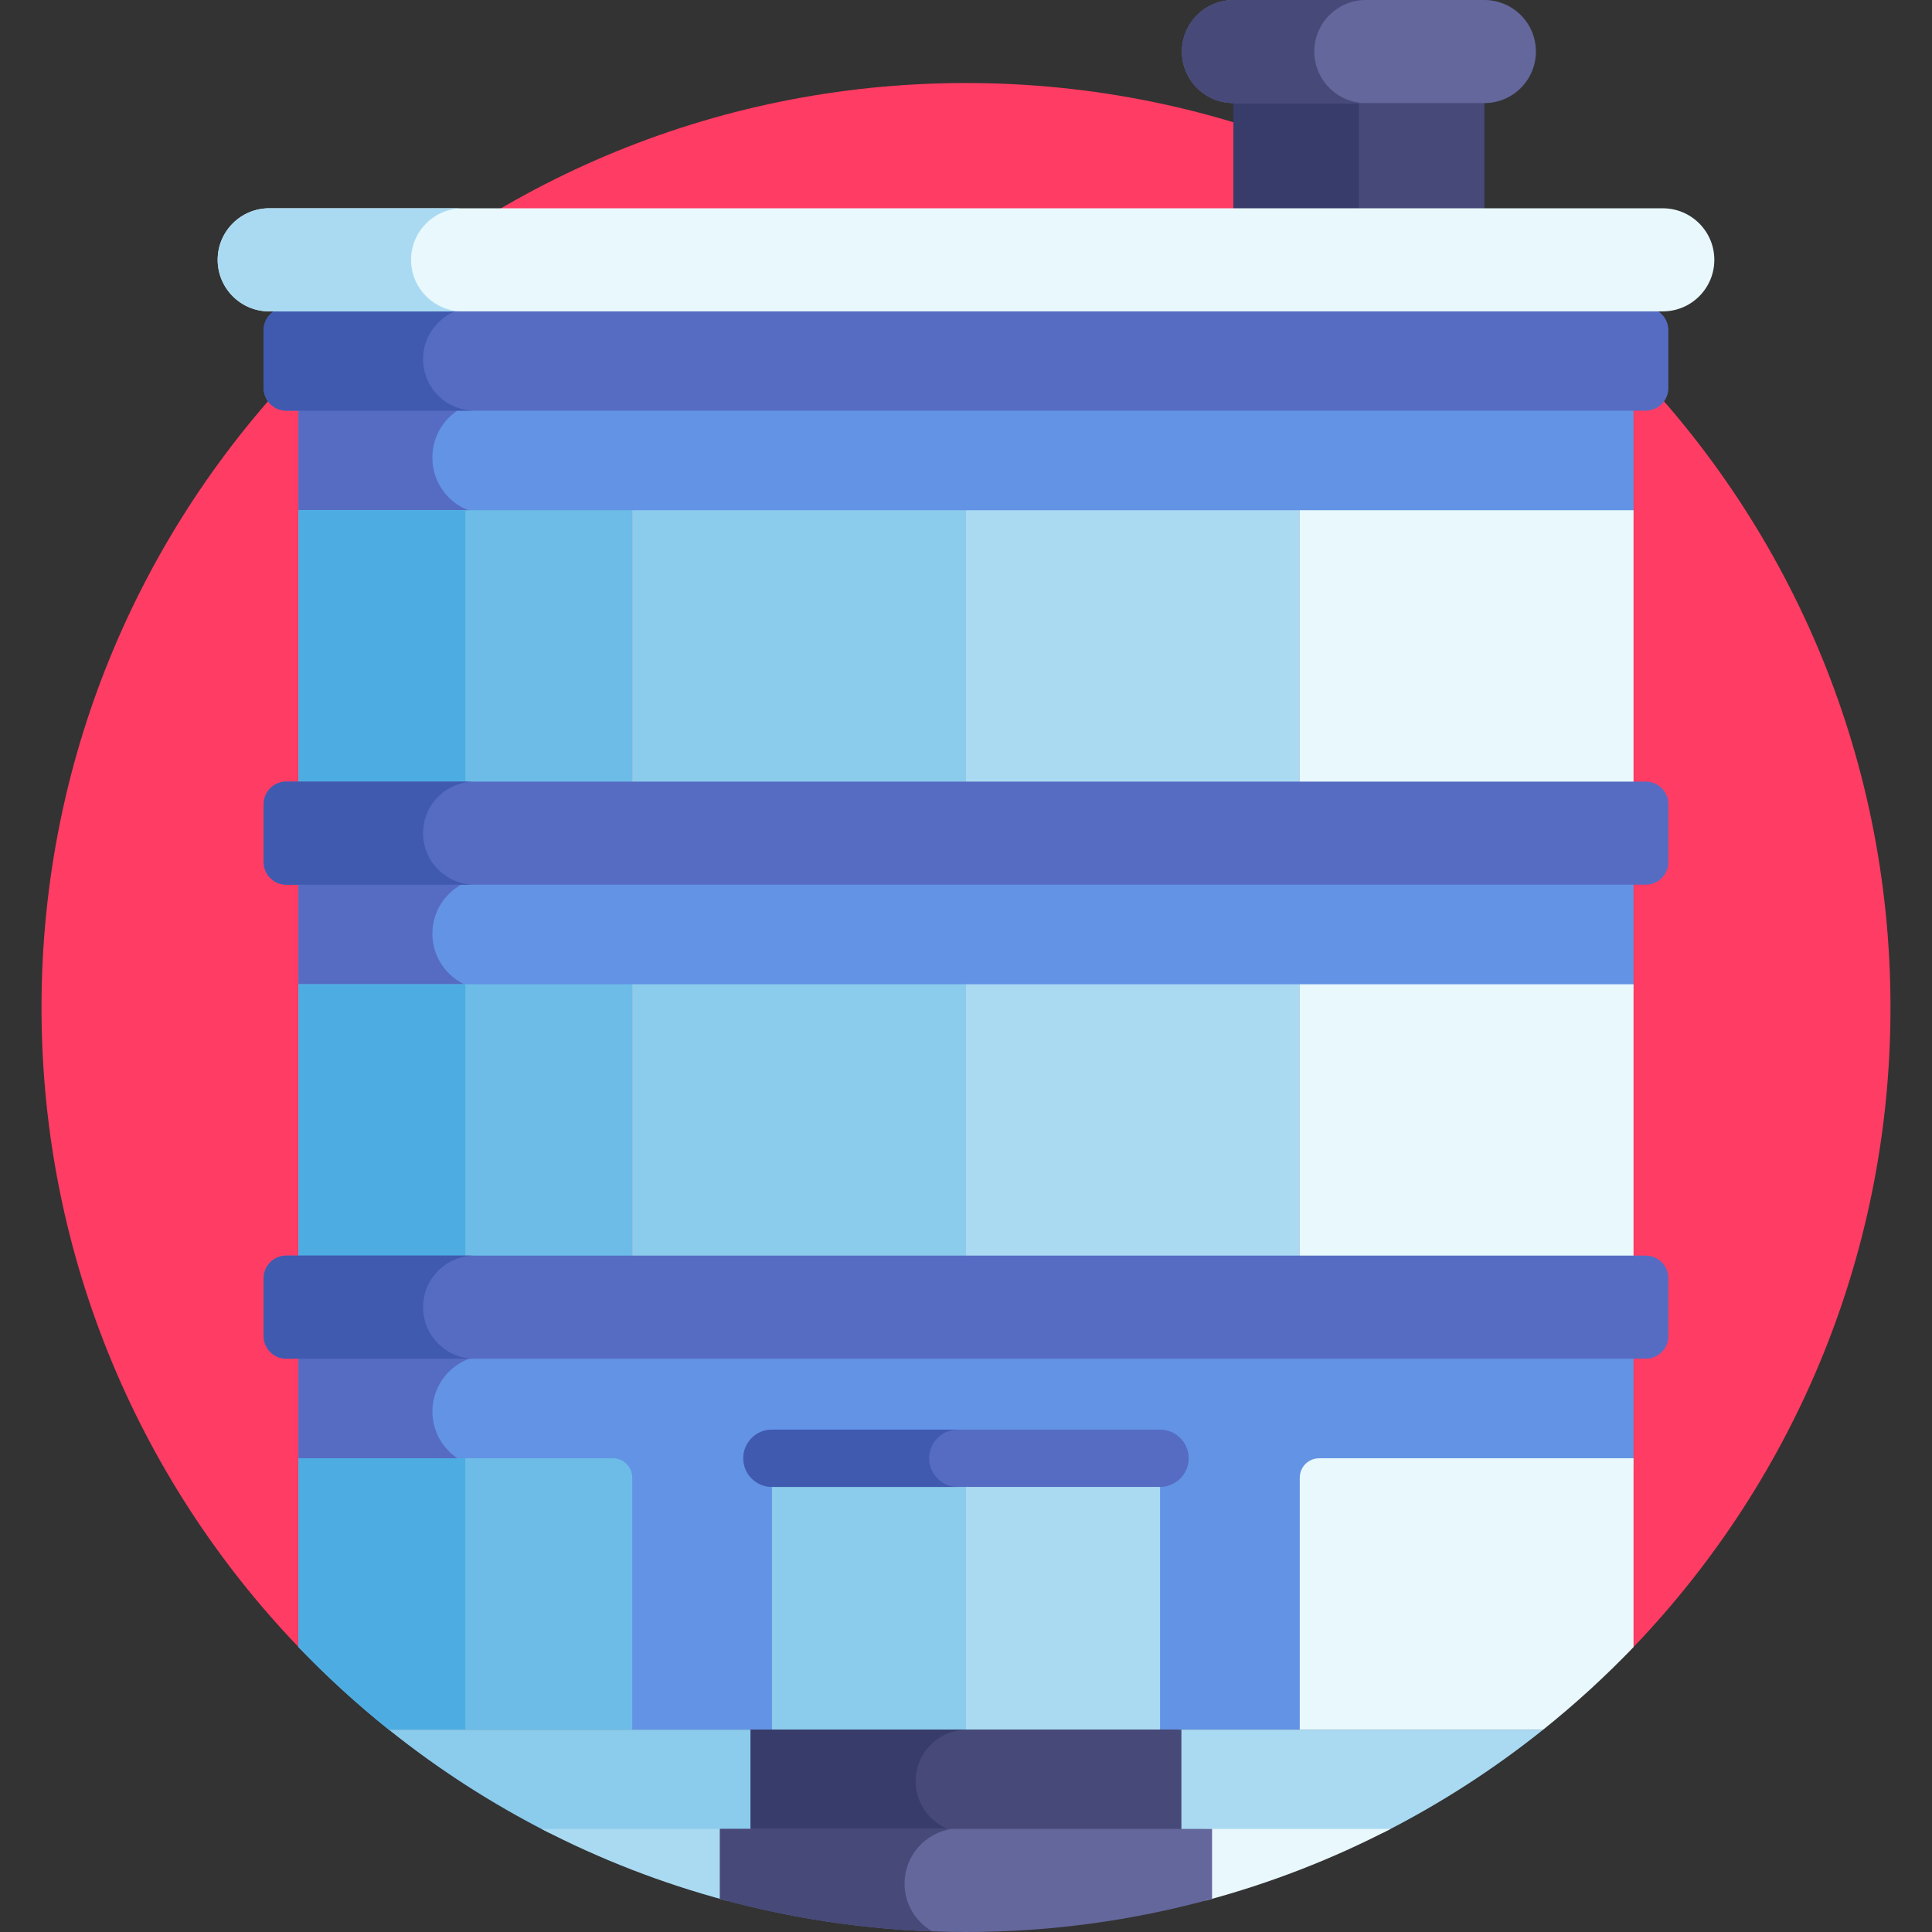 <?xml version="1.0" encoding="iso-8859-1"?>
<!-- Generator: Adobe Illustrator 21.0.0, SVG Export Plug-In . SVG Version: 6.00 Build 0)  -->
<svg xmlns="http://www.w3.org/2000/svg" xmlns:xlink="http://www.w3.org/1999/xlink" version="1.1" id="Capa_1" x="0px" y="0px" viewBox="0 0 512 512" style="enable-background:new 0 0 512 512;" xml:space="preserve" width="512" height="512">
<rect x="0" y="0" width="512" height="512" fill="#333333" stroke="none"/>
<g>
	<path style="fill:#FF3C63;" d="M430.949,438.492C474.274,394.299,501,333.775,501,267c0-135.31-109.69-245-245-245   C120.69,22,11,131.69,11,267c0,66.776,26.727,127.3,70.051,171.492L430.949,438.492z"/>
	<polygon style="fill:#6393E4;" points="174.975,136.214 284.826,136.214 394.676,136.214 432.902,136.214 432.902,106.31    79.098,106.31 79.098,136.214  "/>
	<path style="fill:#566CC3;" d="M114.598,121.327v-0.13c0-8.222,6.666-14.887,14.888-14.887H79.098v29.904h50.388   C121.264,136.214,114.598,129.549,114.598,121.327z"/>
	<polygon style="fill:#6393E4;" points="394.676,219.789 284.826,219.789 174.975,219.789 79.098,219.789 79.098,262.322    167.323,262.322 273.569,262.322 379.814,262.322 432.902,262.322 432.902,219.789  "/>
	<path style="fill:#566CC3;" d="M129.486,232.547h3.564v-12.758H79.098v42.533h50.388c-8.222,0-14.888-6.665-14.888-14.887   C114.598,239.213,121.264,232.547,129.486,232.547z"/>
	<path style="fill:#6393E4;" d="M379.814,340.335H273.569H167.323H79.098v48.147h81.286c2.839,0,5.141,2.302,5.141,5.141v64.749   h180.949v-64.749c0-2.839,2.302-5.141,5.141-5.141h81.286v-48.147H379.814z"/>
	<path style="fill:#566CC3;" d="M129.486,359.169h3.564V346.41H79.098v42.534h50.388c-8.222,0-14.888-6.665-14.888-14.888   C114.598,365.834,121.264,359.169,129.486,359.169z"/>
	<path style="fill:#566CC3;" d="M436.138,81.507H75.863c-3.309,0-5.992,2.682-5.992,5.991v15.337c0,3.309,2.683,5.992,5.992,5.992   h360.275c3.309,0,5.992-2.683,5.992-5.992V87.498C442.13,84.189,439.447,81.507,436.138,81.507z"/>
	<rect x="79.098" y="135.215" style="fill:#6CBCE7;" width="88.451" height="85.574"/>
	<rect x="79.098" y="135.215" style="fill:#4DADE2;" width="44.226" height="85.574"/>
	<rect x="167.549" y="135.215" style="fill:#8BCBEC;" width="88.451" height="85.574"/>
	<rect x="256" y="135.215" style="fill:#AADAF2;" width="88.451" height="85.574"/>
	<rect x="344.452" y="135.215" style="fill:#E8F8FC;" width="88.451" height="85.574"/>
	<rect x="79.098" y="260.836" style="fill:#6CBCE7;" width="88.451" height="80.984"/>
	<rect x="79.098" y="260.836" style="fill:#4DADE2;" width="44.226" height="80.984"/>
	<rect x="167.549" y="260.836" style="fill:#8BCBEC;" width="88.451" height="80.984"/>
	<rect x="256" y="260.836" style="fill:#AADAF2;" width="88.451" height="80.984"/>
	<rect x="344.452" y="260.836" style="fill:#E8F8FC;" width="88.451" height="80.984"/>
	<path style="fill:#6CBCE7;" d="M162.408,386.458h-83.31v50.035c7.483,7.808,15.484,15.114,23.936,21.879h64.515v-66.773   C167.549,388.76,165.248,386.458,162.408,386.458z"/>
	<path style="fill:#4DADE2;" d="M123.324,386.458H79.098v50.034c7.483,7.808,15.484,15.114,23.936,21.879h20.289V386.458z"/>
	<path style="fill:#E8F8FC;" d="M432.902,386.458h-83.31c-2.84,0-5.141,2.302-5.141,5.141v66.773h64.514   c8.453-6.765,16.454-14.071,23.937-21.88V386.458z"/>
	<rect x="204.571" y="386.458" style="fill:#8BCBEC;" width="52.581" height="71.913"/>
	<rect x="256" y="386.458" style="fill:#AADAF2;" width="51.429" height="71.913"/>
	<path style="fill:#566CC3;" d="M436.138,207.128H75.863c-3.309,0-5.992,2.683-5.992,5.992v15.337c0,3.309,2.683,5.991,5.992,5.991   h360.275c3.309,0,5.992-2.683,5.992-5.991V213.12C442.13,209.811,439.447,207.128,436.138,207.128z"/>
	<path style="fill:#566CC3;" d="M436.138,332.75H75.863c-3.309,0-5.992,2.683-5.992,5.992v15.337c0,3.309,2.683,5.992,5.992,5.992   h360.275c3.309,0,5.992-2.683,5.992-5.992v-15.337C442.13,335.433,439.447,332.75,436.138,332.75z"/>
	<path style="fill:#3F5AAF;" d="M112.121,95.167L112.121,95.167c0-7.544,6.116-13.66,13.66-13.66H75.863   c-3.309,0-5.992,2.682-5.992,5.992v15.337c0,3.309,2.683,5.992,5.992,5.992h49.919C118.237,108.827,112.121,102.712,112.121,95.167   z"/>
	<path style="fill:#3F5AAF;" d="M112.121,220.789L112.121,220.789c0-7.544,6.116-13.66,13.66-13.66H75.863   c-3.309,0-5.992,2.683-5.992,5.992v15.337c0,3.309,2.683,5.991,5.992,5.991h49.918   C118.237,234.449,112.121,228.333,112.121,220.789z"/>
	<path style="fill:#3F5AAF;" d="M112.121,346.41c0-7.544,6.116-13.66,13.66-13.66H75.863c-3.309,0-5.992,2.683-5.992,5.992v15.337   c0,3.309,2.683,5.992,5.992,5.992h49.918C118.237,360.07,112.121,353.954,112.121,346.41z"/>
	<path style="fill:#8BCBEC;" d="M199.711,458.371h-96.676c13.109,10.491,27.313,19.667,42.424,27.32h54.253V458.371z"/>
	<path style="fill:#AADAF2;" d="M312.289,458.371v27.32h54.253c15.11-7.653,29.315-16.829,42.424-27.32H312.289z"/>
	<rect x="198.915" y="458.371" style="fill:#474979;" width="114.17" height="27.32"/>
	<path style="fill:#383C6B;" d="M242.665,472.031L242.665,472.031c0-7.544,6.116-13.66,13.66-13.66h-57.41v27.32h57.41   C248.781,485.691,242.665,479.576,242.665,472.031z"/>
	<g>
		<path style="fill:#566CC3;" d="M307.429,394.047H204.571c-4.191,0-7.589-3.397-7.589-7.589c0-4.192,3.398-7.589,7.589-7.589    h102.858c4.192,0,7.589,3.397,7.589,7.589C315.018,390.65,311.621,394.047,307.429,394.047z"/>
	</g>
	<path style="fill:#3F5AAF;" d="M246.232,386.458c0-4.192,3.398-7.589,7.589-7.589h-49.25c-4.191,0-7.589,3.397-7.589,7.589   c0,4.192,3.398,7.589,7.589,7.589h49.25C249.63,394.047,246.232,390.65,246.232,386.458z"/>
	<path style="fill:#474979;" d="M326.87,56.416c32.59,0,53.039,0,66.5,0V25.97h-66.5V56.416z"/>
	<path style="fill:#383C6B;" d="M326.87,56.416c16.295,0,26.52,0,33.25,0V25.97h-33.25V56.416z"/>
	<path style="fill:#E8F8FC;" d="M454.314,68.859c0-7.544-6.116-13.66-13.66-13.66c-117.557,0-332.718,0-369.307,0   c-7.544,0-13.66,6.116-13.66,13.66c0,7.545,6.116,13.66,13.66,13.66c36.875,0,251.824,0,369.307,0   C448.198,82.519,454.314,76.403,454.314,68.859z"/>
	<path style="fill:#AADAF2;" d="M108.937,68.859c0-7.545,6.116-13.66,13.66-13.66c-24.462,0-42.715,0-51.25,0   c-7.544,0-13.66,6.116-13.66,13.66c0,7.545,6.116,13.66,13.66,13.66c8.587,0,26.832,0,51.25,0   C115.052,82.519,108.937,76.403,108.937,68.859z"/>
	<path style="fill:#64679C;" d="M407.03,13.66c0-7.545-6.116-13.66-13.66-13.66c-12.938,0-21.551,0-66.5,0   c-7.544,0-13.66,6.116-13.66,13.66s6.116,13.66,13.66,13.66c44.94,0,53.549,0,66.5,0C400.914,27.32,407.03,21.205,407.03,13.66z"/>
	<path style="fill:#474979;" d="M348.309,13.66c0-7.544,6.116-13.66,13.66-13.66c-8.513,0-19.663,0-35.099,0   c-7.545,0-13.66,6.116-13.66,13.66s6.115,13.66,13.66,13.66c15.438,0,26.587,0,35.099,0   C354.425,27.32,348.309,21.205,348.309,13.66z"/>
	<path style="fill:#AADAF2;" d="M192.621,503.705V484.68h-49.138C158.97,492.701,175.424,499.112,192.621,503.705z"/>
	<path style="fill:#E8F8FC;" d="M368.517,484.68h-49.138v19.025C336.577,499.112,353.03,492.701,368.517,484.68z"/>
	<path style="fill:#64679C;" d="M321.211,484.68H190.789v18.53C211.554,508.929,233.417,512,256,512   c22.583,0,44.446-3.071,65.211-8.791V484.68z"/>
	<path style="fill:#474979;" d="M239.717,499.18L239.717,499.18c0-7.4,5.488-13.502,12.613-14.5h-61.54v18.53   c18.004,4.959,36.834,7.923,56.243,8.625C242.605,509.254,239.717,504.512,239.717,499.18z"/>
</g>















</svg>
